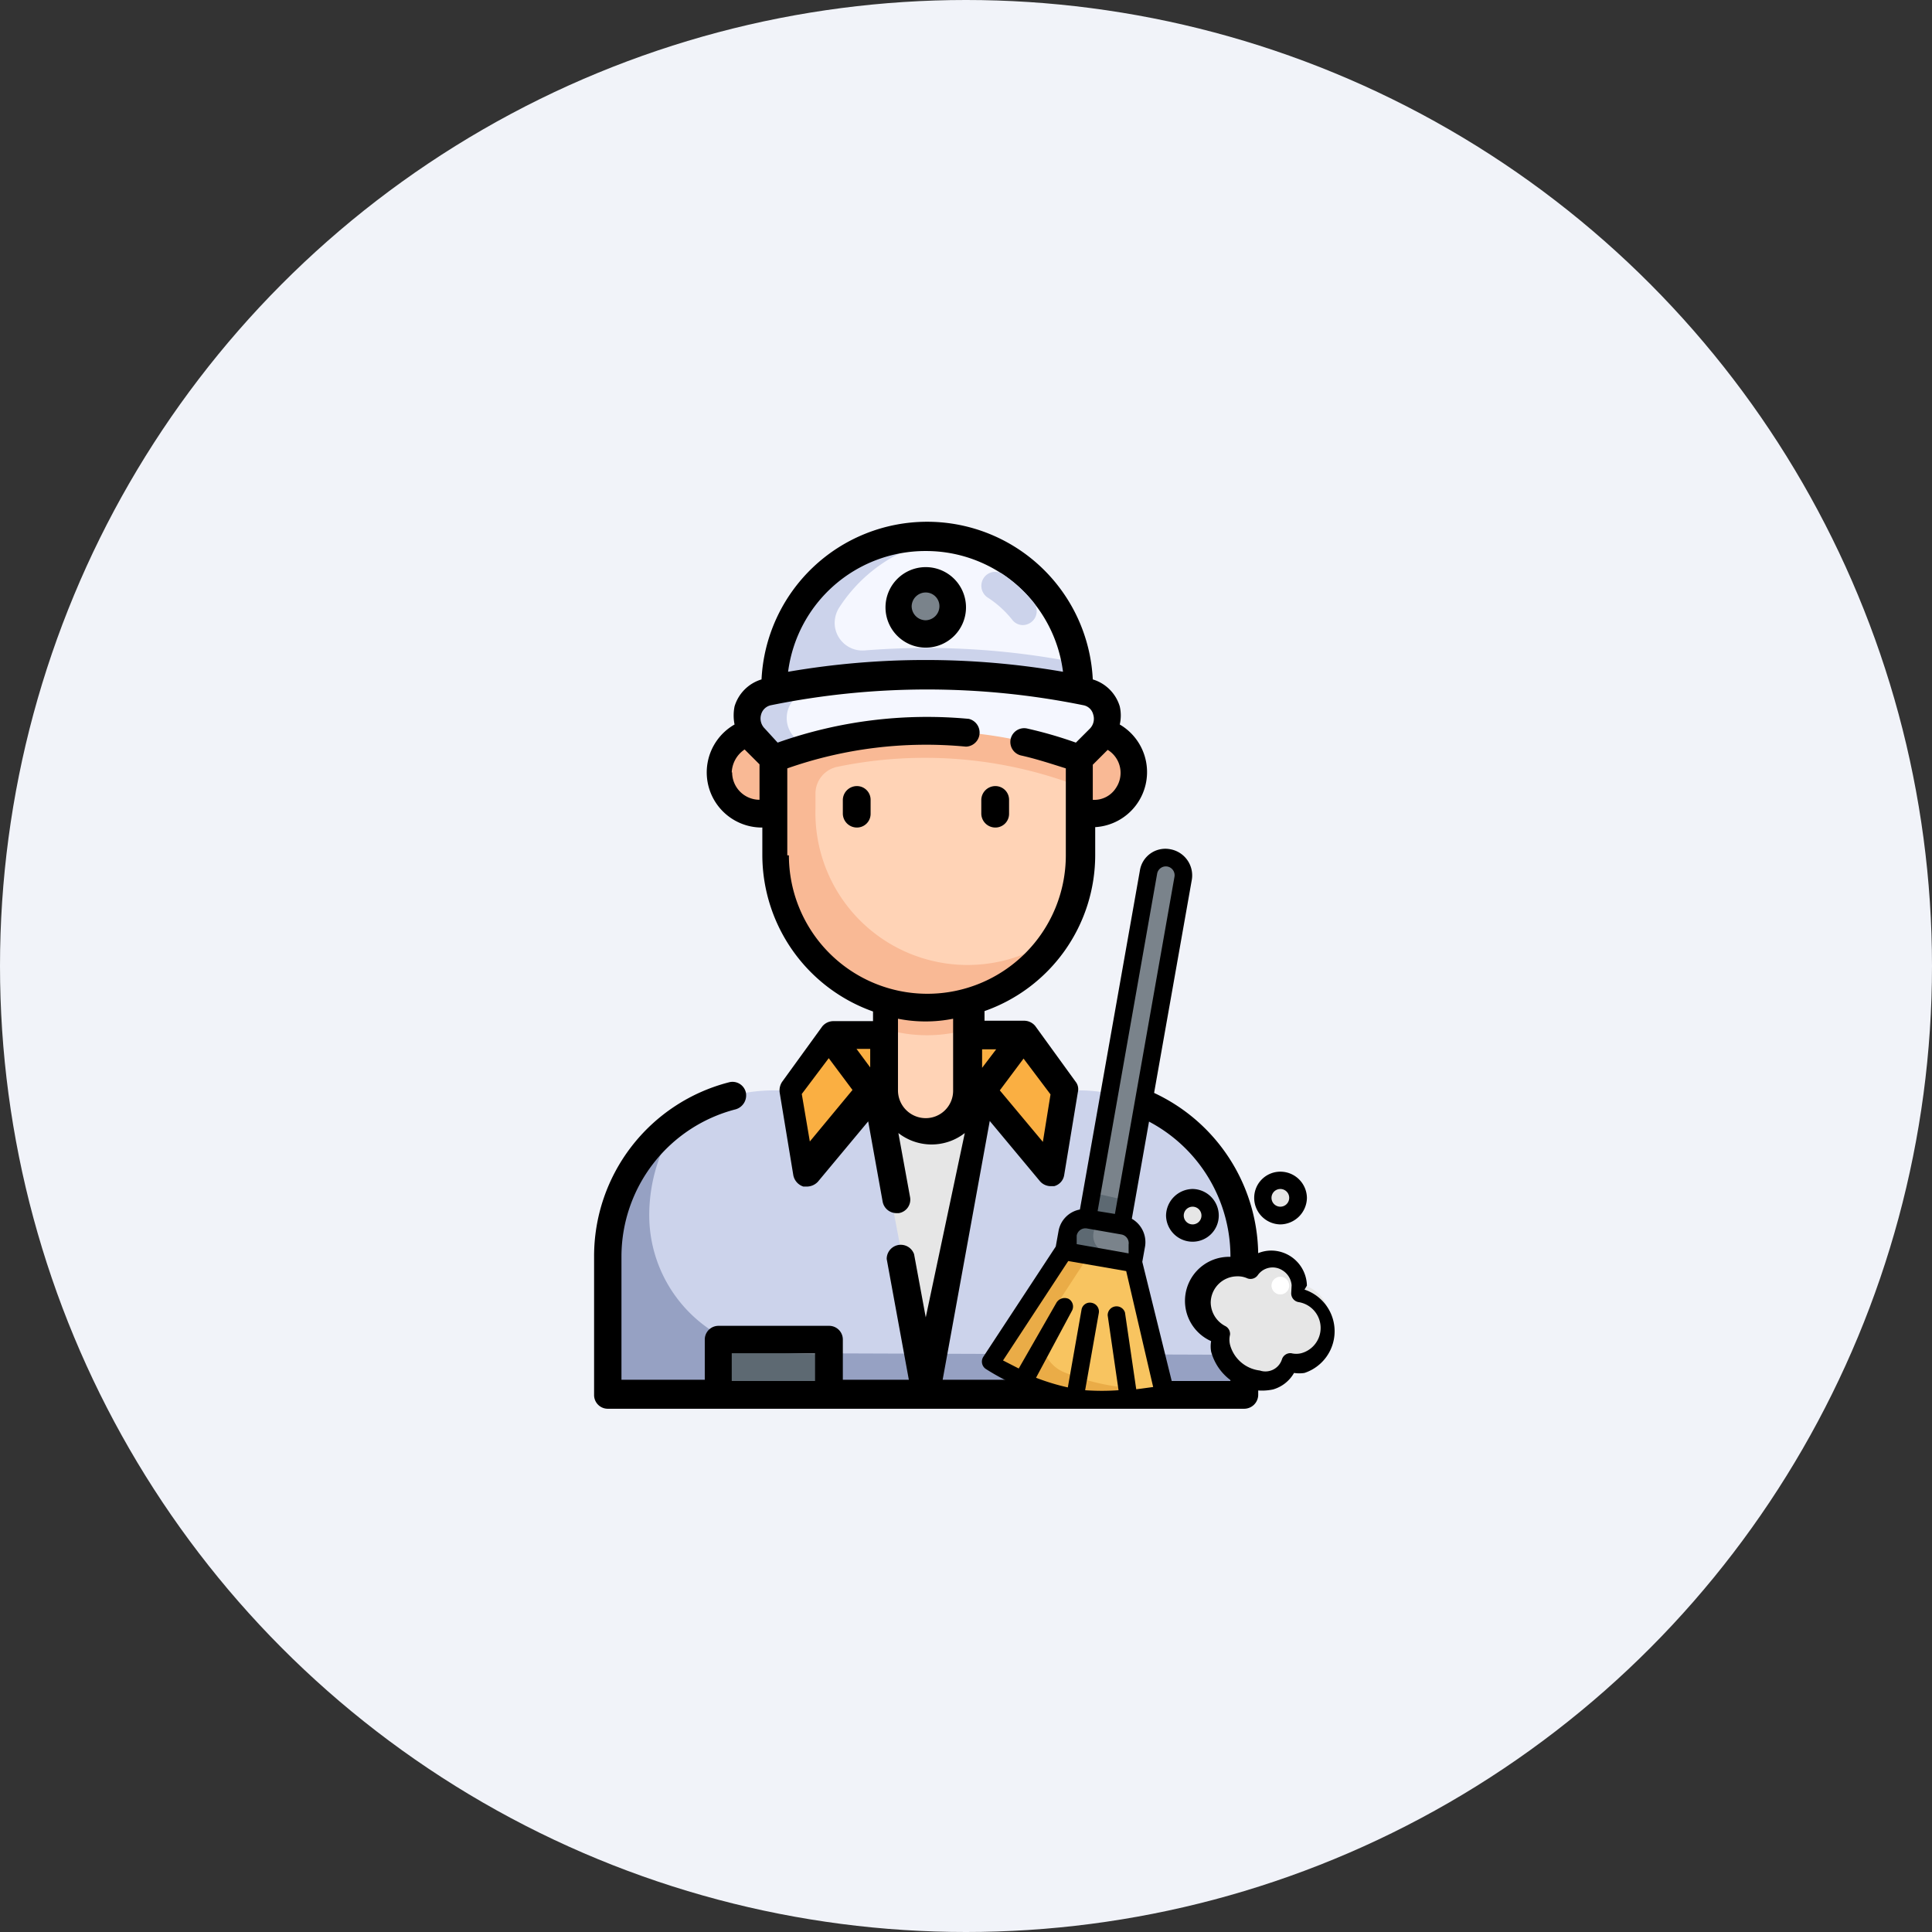 <svg xmlns="http://www.w3.org/2000/svg" viewBox="0 0 48 48"><rect x="0" y="0" width="48" height="48" fill="#333333" stroke="none"/><defs><style>.cls-1{fill:#f1f3f9;}.cls-2{fill:none;}.cls-3{fill:#ccd3eb;}.cls-4{fill:#96a1c3;}.cls-5{fill:#7a838b;}.cls-6{fill:#5d6972;}.cls-7{fill:#faaf42;}.cls-8{fill:#f9b995;}.cls-9{fill:#e6e6e6;}.cls-10{fill:#ffd3b6;}.cls-11{fill:#f5f7ff;}.cls-12{fill:#f8c460;}.cls-13{fill:#eaac47;}.cls-14{fill:#fff;}</style></defs><g id="Layer_2" data-name="Layer 2"><g id="Layer_1-2" data-name="Layer 1"><circle class="cls-1" cx="24" cy="24" r="24"/><rect class="cls-2" x="12" y="12" width="24" height="24"/><g id="Layer_31" data-name="Layer 31"><path class="cls-3" d="M30.91,31.22v3.44H15.1V31.22a4.13,4.13,0,0,1,4.13-4.13H22a1,1,0,1,0,2.06,0h2.75A4.12,4.12,0,0,1,30.91,31.22Z"/><path class="cls-4" d="M19.57,33.62a3.43,3.43,0,0,1-3.44-3.43,4.15,4.15,0,0,1,.74-2.36,4.13,4.13,0,0,0-1.77,3.39v3.44H30.91v-1Z"/><path class="cls-5" d="M17.85,33.28H20.6v1.38H17.85Z"/><path class="cls-6" d="M19.57,33.62a3.32,3.32,0,0,1-1.49-.34h-.23v1.38H20.6v-1Z"/><path class="cls-5" d="M28.16,34.66H25.41V33.28h2.75Z"/><path class="cls-6" d="M26.79,33.28v.34H25.41v1h2.75V33.28Z"/><path class="cls-7" d="M20.6,25.72h4.81v1.37H20.6Z"/><path class="cls-8" d="M18.88,18.16h.35v2.06h-.35a1,1,0,0,1,0-2.06Z"/><path class="cls-8" d="M27.13,20.22h-.34V18.16h.34a1,1,0,1,1,0,2.06Z"/><path class="cls-9" d="M21.63,27.09,23,34.31l1.37-7.22Z"/><path class="cls-10" d="M22,24.34v2.75a1,1,0,1,0,2.06,0V24.34Z"/><path class="cls-8" d="M22,25.57a3.61,3.61,0,0,0,2.06,0V24.34H22Z"/><path class="cls-10" d="M19.23,17.47h7.56v3.78a3.78,3.78,0,1,1-7.56,0V17.47Z"/><path class="cls-7" d="M20.6,25.72l-1,1.37.34,2.07,1.72-2.07Z"/><path class="cls-7" d="M25.41,25.72l1,1.37-.34,2.07-1.72-2.07Z"/><path class="cls-11" d="M23,13.34a3.78,3.78,0,0,1,3.78,3.78v1H19.23v-1A3.78,3.78,0,0,1,23,13.34Z"/><path class="cls-8" d="M26.79,19.53V17.84a19.61,19.61,0,0,0-6.53-.17v-.2h-1v3.66A3.85,3.85,0,0,0,22.87,25a3.79,3.79,0,0,0,3.28-1.67,3.78,3.78,0,0,1-5.89-3.23v-.38a.68.68,0,0,1,.55-.67A10.7,10.7,0,0,1,26.79,19.53Z"/><path class="cls-3" d="M26.73,16.46a19.26,19.26,0,0,0-5.25-.3.69.69,0,0,1-.74-.62.72.72,0,0,1,.1-.43,3.83,3.83,0,0,1,2.68-1.73,3.75,3.75,0,0,0-4.25,3.17l0,.23c0,.11,0,.23,0,.34v1h1v-.33a10.72,10.72,0,0,1,6.53.33v-1A3.68,3.68,0,0,0,26.73,16.46Z"/><path class="cls-11" d="M27,17.18a19.73,19.73,0,0,0-7.88,0,.69.69,0,0,0-.53.82.7.7,0,0,0,.18.34l.51.5a10.81,10.81,0,0,1,7.56,0l.5-.5a.68.68,0,0,0,0-1A.72.72,0,0,0,27,17.18Z"/><path class="cls-3" d="M19.76,18.34a.69.69,0,0,1,0-1,.8.8,0,0,1,.35-.19,19.69,19.69,0,0,1,3.42-.39,19.55,19.55,0,0,0-4.45.39.69.69,0,0,0-.53.82.7.7,0,0,0,.18.34l.51.5.78-.25Z"/><circle class="cls-5" cx="23.01" cy="15.06" r="0.69"/><path d="M21.29,19.53a.35.35,0,0,0-.35.34v.35a.35.35,0,0,0,.35.34.34.34,0,0,0,.34-.34v-.35A.34.34,0,0,0,21.29,19.53Z"/><path d="M24.73,20.56a.34.34,0,0,0,.34-.34v-.35a.34.34,0,0,0-.34-.34.35.35,0,0,0-.35.34v.35A.35.35,0,0,0,24.73,20.56Z"/><path d="M23,16.09a1,1,0,1,0-1-1A1,1,0,0,0,23,16.09Zm0-1.37a.34.34,0,0,1,.34.34.35.35,0,0,1-.34.35.35.35,0,0,1-.35-.35A.35.35,0,0,1,23,14.72Z"/><path d="M30.91,35a.35.35,0,0,0,.35-.34V31.21a4.47,4.47,0,0,0-3.35-4.33.35.35,0,0,0-.42.25.34.34,0,0,0,.24.42,3.79,3.79,0,0,1,2.84,3.66v3.1H28.51v-1a.36.36,0,0,0-.37-.37H25.41a.34.34,0,0,0-.34.34v1H23.42l1.17-6.43,1.25,1.5a.36.36,0,0,0,.26.12h.09a.34.34,0,0,0,.25-.28l.34-2.06a.3.3,0,0,0-.06-.26l-1-1.38h0a.36.36,0,0,0-.26-.13h-1v-.24a4.11,4.11,0,0,0,2.75-3.88v-.69A1.37,1.37,0,0,0,27.82,18a1,1,0,0,0,0-.45,1,1,0,0,0-.67-.67,4.12,4.12,0,0,0-8.23,0,1,1,0,0,0-.67.67,1.14,1.14,0,0,0,0,.45,1.37,1.37,0,0,0,.69,2.56v.69a4.13,4.13,0,0,0,2.75,3.88v.24h-1a.36.36,0,0,0-.26.13,0,0,0,0,1,0,0l-1,1.38a.39.39,0,0,0-.06.26l.34,2.06a.37.37,0,0,0,.25.28h.09a.38.38,0,0,0,.27-.12l1.25-1.5.36,2a.35.35,0,0,0,.34.28h.06a.34.34,0,0,0,.28-.4l-.29-1.59a1.34,1.34,0,0,0,1.65,0L23,32.73l-.29-1.57a.35.35,0,0,0-.68.12l.55,3H20.94v-1a.34.34,0,0,0-.34-.34H17.85a.34.34,0,0,0-.34.34v1H15.44V31.22a3.78,3.78,0,0,1,2.84-3.66.36.36,0,0,0,.25-.42.34.34,0,0,0-.42-.25,4.46,4.46,0,0,0-3.35,4.33v3.44a.34.34,0,0,0,.34.34H30.91Zm-5-6.63-1.07-1.28.59-.79.67.89Zm-1.16-2.3-.35.46v-.46Zm2.4-6.19V19l.37-.37a.67.67,0,0,1,.21.94A.64.64,0,0,1,27.13,19.87ZM23,13.69a3.43,3.43,0,0,1,3.41,3,20.08,20.08,0,0,0-6.83,0A3.44,3.44,0,0,1,23,13.69Zm-4.82,5.5a.72.72,0,0,1,.32-.57l.37.37v.88A.68.68,0,0,1,18.19,19.19Zm1.38,2.06V19.09A10.41,10.41,0,0,1,24,18.55a.35.35,0,0,0,.07-.69,11.11,11.11,0,0,0-4.75.59L19,18.1a.35.35,0,0,1-.09-.35.32.32,0,0,1,.25-.23,19.45,19.45,0,0,1,7.75,0,.31.31,0,0,1,.25.23.35.35,0,0,1-.08.35l-.35.35a10.42,10.42,0,0,0-1.21-.35.34.34,0,1,0-.15.67c.36.08.73.2,1.11.32v2.16a3.44,3.44,0,0,1-6.88,0Zm2.06,5.27-.34-.46h.34Zm-1.5,1.84-.2-1.18.67-.89.59.79Zm3.56-1.27a.68.68,0,0,1-.68.69.69.69,0,0,1-.69-.69V25.31a3.51,3.51,0,0,0,1.37,0Zm3.43,7.22H25.76v-.69h2.09v.69h-.73Zm-8.93,0v-.69h2.07v.69Z"/><path class="cls-3" d="M25.41,15.53a.33.33,0,0,1-.26-.13,2.54,2.54,0,0,0-.62-.56.35.35,0,0,1-.09-.48.34.34,0,0,1,.48-.09,3.37,3.37,0,0,1,.76.7.34.34,0,0,1-.05.48A.35.35,0,0,1,25.41,15.53Z"/></g><g id="Layer_6" data-name="Layer 6"><circle class="cls-9" cx="29.63" cy="30.2" r="0.44"/><circle class="cls-9" cx="31.81" cy="29.76" r="0.44"/><path class="cls-9" d="M32.25,31.94a.66.66,0,0,0-.66-.65.68.68,0,0,0-.54.28.92.92,0,0,0-.33-.06.87.87,0,0,0-.87.87.85.85,0,0,0,.49.78.88.88,0,0,0,.51,1.13A.87.87,0,0,0,32,33.78a.5.5,0,0,0,0-.13.67.67,0,0,0,.24,0,.88.88,0,0,0,0-1.75Z"/><path class="cls-5" d="M29,21.31a.43.43,0,0,1,.35.51h0l-1.52,8.6h0L27,30.27h0l1.52-8.6a.45.45,0,0,1,.51-.36Z"/><path class="cls-5" d="M27,30.27l.86.15a.44.44,0,0,1,.36.51l-.08.43h0l-1.72-.31h0l.08-.43A.43.43,0,0,1,27,30.27Z"/><path class="cls-6" d="M27.13,29.63l-.11.63.86.16L28,29.8l-.11,0Z"/><path class="cls-6" d="M27.52,31.12a.42.42,0,0,1-.35-.5h0a.4.4,0,0,1,.2-.29L27,30.26a.44.44,0,0,0-.51.36l-.07.43,1.72.3,0-.11Z"/><path class="cls-12" d="M28.91,34.59a5.67,5.67,0,0,1-4.3-.76l1.83-2.78,1.72.3Z"/><path class="cls-13" d="M26,32.8l1.07-1.64-.65-.11-1.83,2.78a5.69,5.69,0,0,0,4.31.76l0-.1a5.52,5.52,0,0,1-2.47-.4A.88.88,0,0,1,25.94,33,1.09,1.09,0,0,1,26,32.8Z"/><path d="M28.38,31.35l.07-.39a.67.67,0,0,0-.33-.68l1.49-8.42a.66.66,0,0,0-.53-.76.64.64,0,0,0-.76.53h0l-1.49,8.42a.66.66,0,0,0-.53.53l-.07.39-1.8,2.74a.22.22,0,0,0,.06.3h0a5.88,5.88,0,0,0,3.16.92A6.39,6.39,0,0,0,29,34.8a.21.21,0,0,0,.17-.25h0Zm.37-9.65a.22.22,0,0,1,.26-.17.22.22,0,0,1,.17.25L27.7,30.16l-.43-.07Zm-2,9a.22.22,0,0,1,.25-.18l.86.15a.22.22,0,0,1,.18.25h0l0,.22-1.29-.23Zm1.48,3.82-.28-1.91a.22.22,0,0,0-.43.07l.27,1.86a5.87,5.87,0,0,1-.83,0l.34-1.92a.22.22,0,0,0-.17-.25.21.21,0,0,0-.26.17l-.34,1.93a5.53,5.53,0,0,1-.79-.24l.89-1.66a.22.22,0,0,0-.08-.3.24.24,0,0,0-.3.09L25.31,34l-.39-.2,1.62-2.47,1.44.25.67,2.88-.44.06Z"/><path d="M30.28,30.2a.66.66,0,0,0-.65-.66.67.67,0,0,0-.66.66.66.66,0,0,0,.66.65A.65.65,0,0,0,30.28,30.2Zm-.87,0a.22.22,0,1,1,.22.22A.22.22,0,0,1,29.41,30.2Z"/><path d="M31.81,30.42a.67.67,0,0,0,.66-.66.66.66,0,0,0-.66-.65.65.65,0,0,0-.65.65A.66.66,0,0,0,31.81,30.42Zm0-.88a.22.22,0,1,1-.22.22A.22.22,0,0,1,31.81,29.54Z"/><circle class="cls-14" cx="31.81" cy="31.94" r="0.22"/><path d="M32.47,31.94a.89.89,0,0,0-.88-.87.86.86,0,0,0-.61.25,1.09,1.09,0,0,0-.89,2v0a.75.75,0,0,0,0,.26,1.31,1.31,0,0,0,1.54.94.88.88,0,0,0,.52-.41.82.82,0,0,0,.26,0,1.09,1.09,0,0,0,0-2.07Zm-.39.18a.22.22,0,0,0,.18.23.65.65,0,0,1,.07,1.27.52.52,0,0,1-.25,0,.22.22,0,0,0-.23.15.43.43,0,0,1-.55.28.87.87,0,0,1-.74-.64.53.53,0,0,1,0-.25.22.22,0,0,0-.11-.21.67.67,0,0,1-.37-.59.66.66,0,0,1,.66-.65.56.56,0,0,1,.25.05.22.22,0,0,0,.26-.08.45.45,0,0,1,.61-.12.48.48,0,0,1,.23.37Z"/></g></g></g></svg>